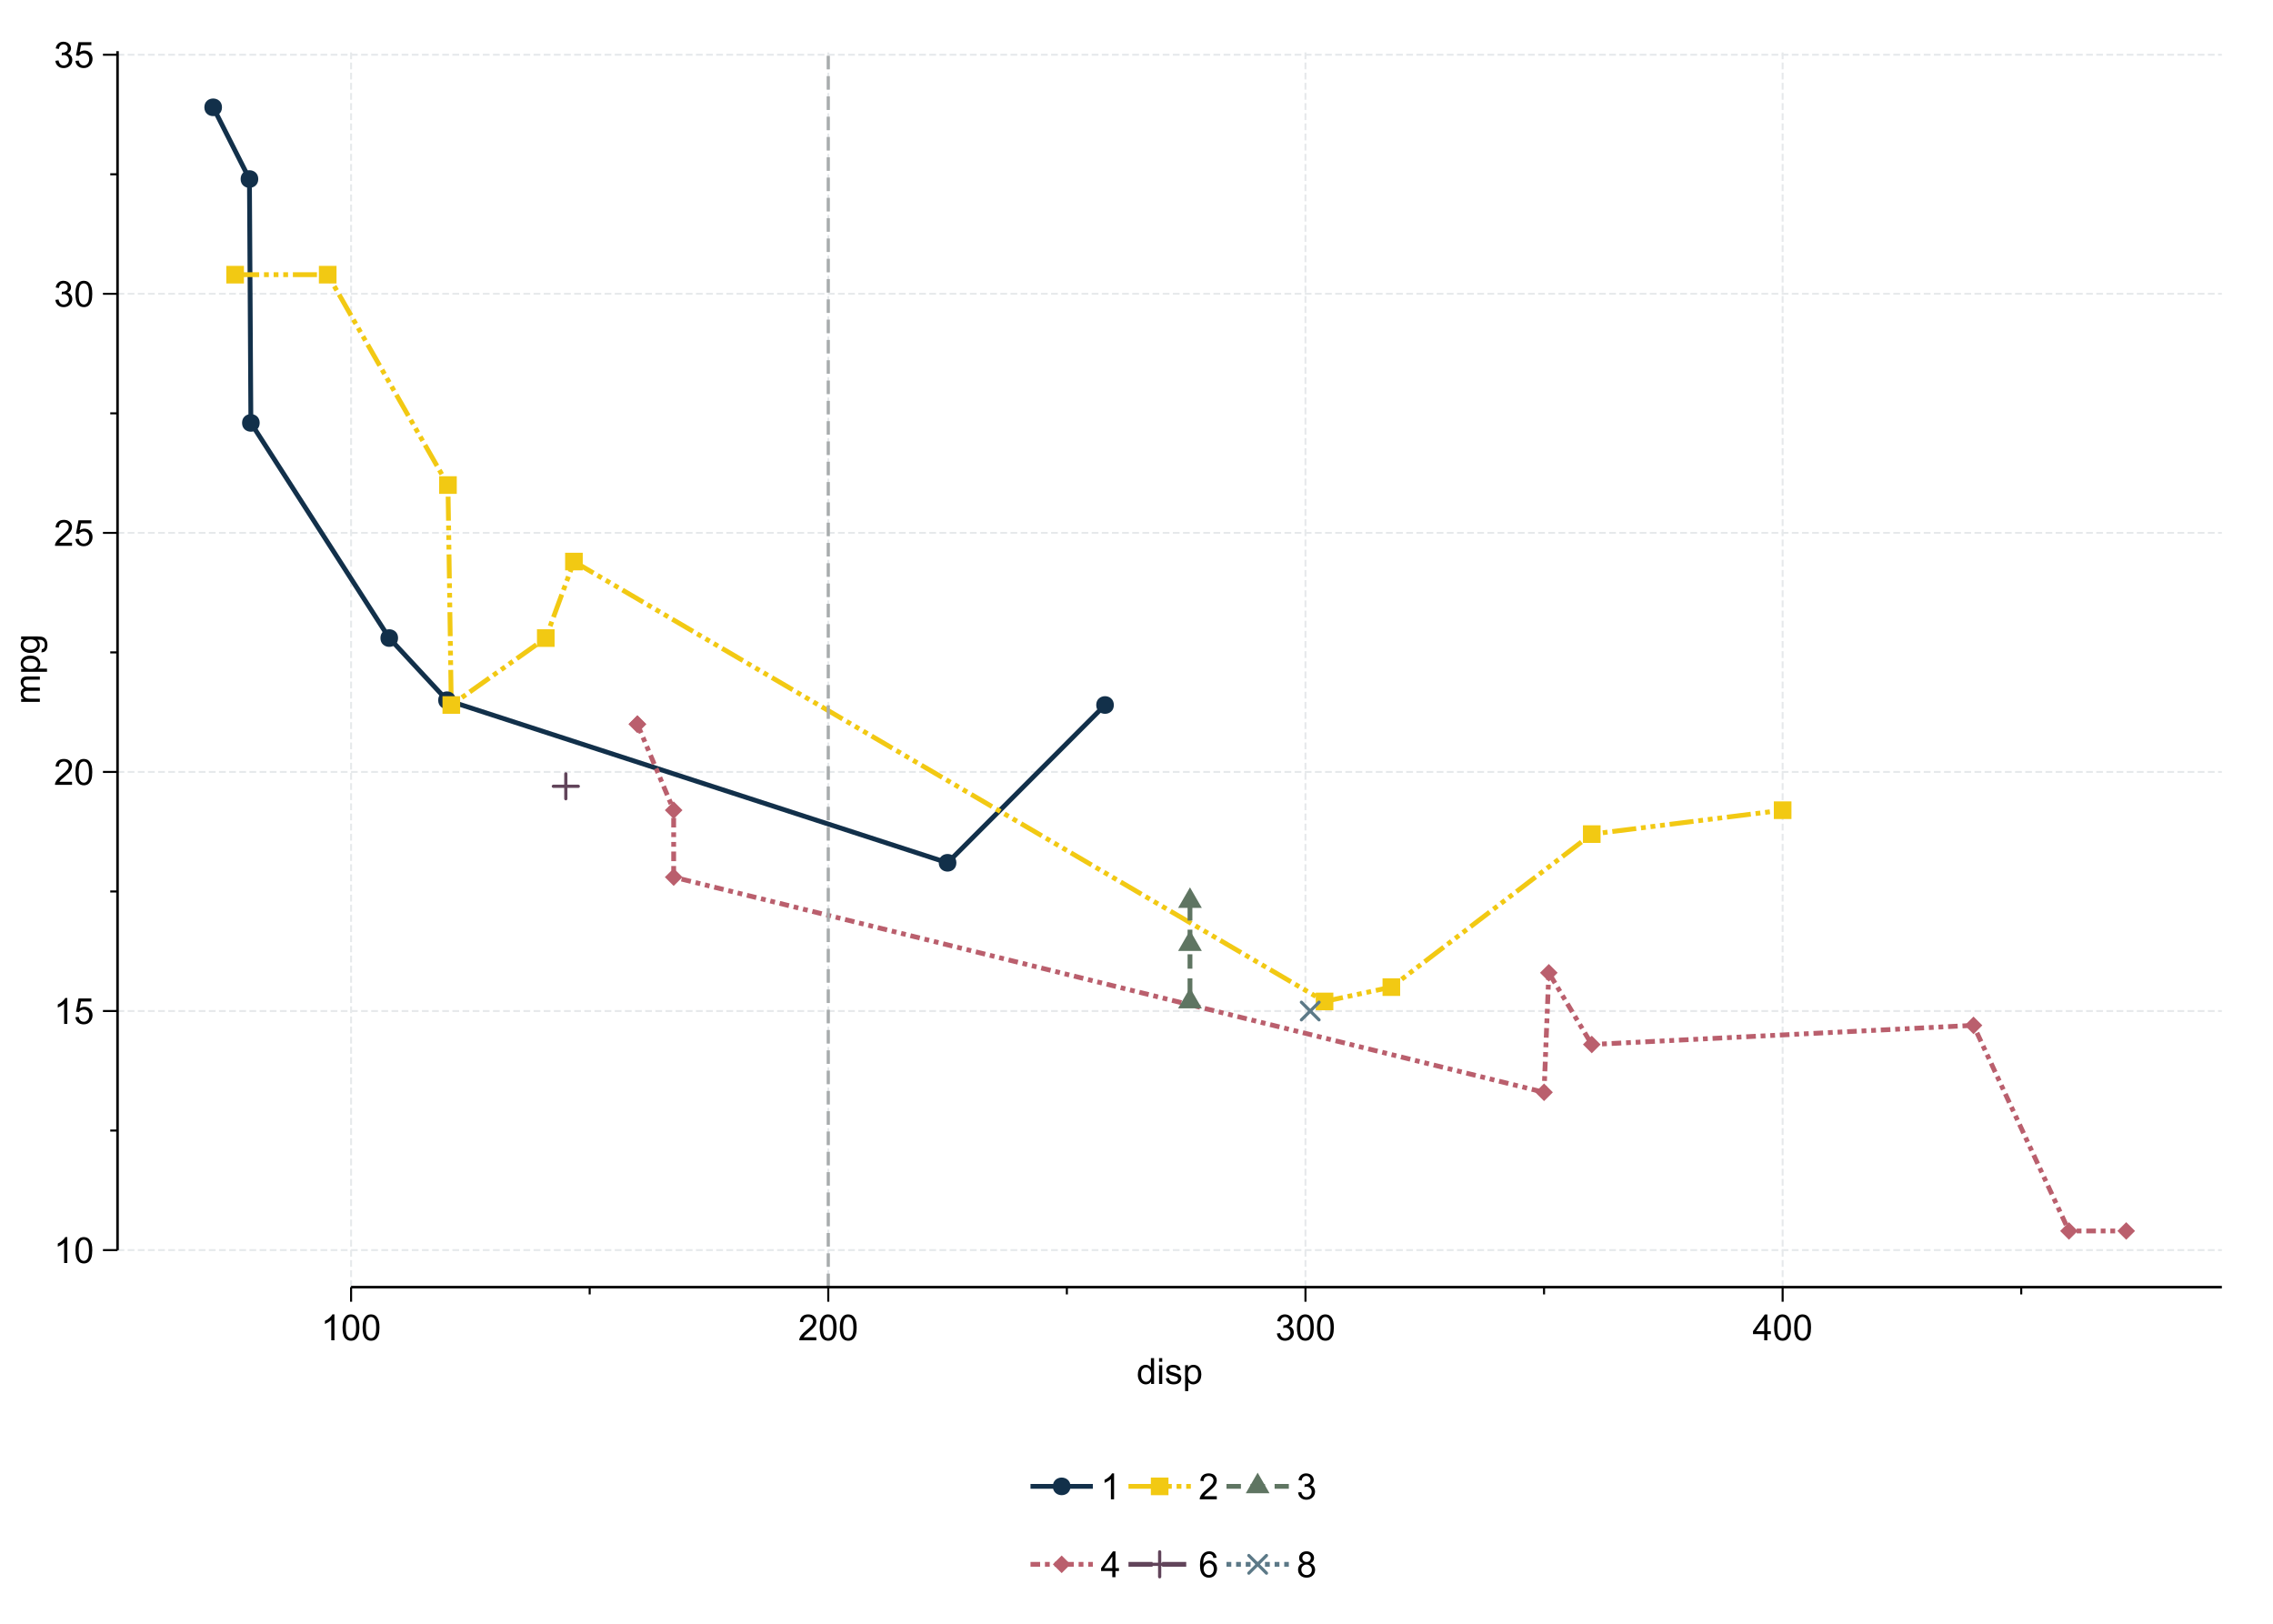 <?xml version="1.0" encoding="UTF-8"?>
<svg xmlns="http://www.w3.org/2000/svg" xmlns:xlink="http://www.w3.org/1999/xlink" width="504pt" height="360pt" viewBox="0 0 504 360" version="1.1">
<defs>
<g>
<symbol overflow="visible" id="glyph0-0">
<path style="stroke:none;" d="M 1 0 L 1 -5 L 5 -5 L 5 0 Z M 1.125 -0.125 L 4.875 -0.125 L 4.875 -4.875 L 1.125 -4.875 Z M 1.125 -0.125 "/>
</symbol>
<symbol overflow="visible" id="glyph0-1">
<path style="stroke:none;" d="M 2.98 0 L 2.277 0 L 2.277 -4.48 C 2.105 -4.316 1.883 -4.156 1.609 -3.996 C 1.332 -3.832 1.086 -3.711 0.871 -3.633 L 0.871 -4.312 C 1.262 -4.496 1.605 -4.719 1.902 -4.984 C 2.195 -5.246 2.402 -5.5 2.527 -5.75 L 2.98 -5.75 Z M 2.98 0 "/>
</symbol>
<symbol overflow="visible" id="glyph0-2">
<path style="stroke:none;" d="M 0.332 -2.824 C 0.328 -3.5 0.398 -4.043 0.539 -4.457 C 0.68 -4.867 0.887 -5.188 1.16 -5.414 C 1.434 -5.637 1.777 -5.746 2.199 -5.75 C 2.504 -5.746 2.773 -5.684 3.008 -5.562 C 3.234 -5.438 3.426 -5.262 3.582 -5.027 C 3.73 -4.793 3.852 -4.508 3.938 -4.176 C 4.023 -3.84 4.066 -3.391 4.066 -2.824 C 4.066 -2.152 3.996 -1.609 3.859 -1.195 C 3.719 -0.781 3.512 -0.461 3.238 -0.238 C 2.961 -0.016 2.613 0.094 2.199 0.098 C 1.645 0.094 1.211 -0.102 0.898 -0.496 C 0.516 -0.969 0.328 -1.746 0.332 -2.824 Z M 1.055 -2.824 C 1.055 -1.883 1.164 -1.254 1.383 -0.945 C 1.602 -0.633 1.871 -0.48 2.199 -0.48 C 2.52 -0.48 2.793 -0.637 3.012 -0.949 C 3.23 -1.262 3.34 -1.887 3.344 -2.824 C 3.34 -3.766 3.23 -4.391 3.012 -4.703 C 2.793 -5.012 2.52 -5.168 2.191 -5.168 C 1.867 -5.168 1.609 -5.031 1.418 -4.758 C 1.176 -4.406 1.055 -3.762 1.055 -2.824 Z M 1.055 -2.824 "/>
</symbol>
<symbol overflow="visible" id="glyph0-3">
<path style="stroke:none;" d="M 0.332 -1.5 L 1.07 -1.562 C 1.121 -1.199 1.246 -0.93 1.449 -0.75 C 1.645 -0.57 1.887 -0.48 2.172 -0.48 C 2.508 -0.48 2.793 -0.605 3.031 -0.863 C 3.262 -1.113 3.379 -1.453 3.383 -1.879 C 3.379 -2.277 3.266 -2.594 3.043 -2.828 C 2.816 -3.059 2.523 -3.176 2.16 -3.176 C 1.93 -3.176 1.727 -3.121 1.547 -3.02 C 1.363 -2.914 1.219 -2.781 1.117 -2.621 L 0.457 -2.707 L 1.012 -5.648 L 3.859 -5.648 L 3.859 -4.977 L 1.574 -4.977 L 1.266 -3.438 C 1.609 -3.676 1.969 -3.797 2.348 -3.797 C 2.844 -3.797 3.266 -3.621 3.613 -3.277 C 3.953 -2.926 4.125 -2.48 4.129 -1.941 C 4.125 -1.418 3.973 -0.973 3.676 -0.598 C 3.305 -0.137 2.805 0.094 2.172 0.098 C 1.648 0.094 1.223 -0.051 0.895 -0.34 C 0.562 -0.629 0.375 -1.016 0.332 -1.5 Z M 0.332 -1.5 "/>
</symbol>
<symbol overflow="visible" id="glyph0-4">
<path style="stroke:none;" d="M 4.027 -0.676 L 4.027 0 L 0.242 0 C 0.234 -0.168 0.262 -0.328 0.324 -0.488 C 0.418 -0.742 0.574 -0.996 0.785 -1.25 C 0.996 -1.496 1.301 -1.785 1.707 -2.117 C 2.324 -2.625 2.746 -3.031 2.969 -3.328 C 3.184 -3.625 3.293 -3.906 3.297 -4.176 C 3.293 -4.453 3.191 -4.688 2.996 -4.879 C 2.793 -5.07 2.535 -5.168 2.219 -5.168 C 1.879 -5.168 1.609 -5.066 1.406 -4.863 C 1.203 -4.66 1.098 -4.379 1.098 -4.02 L 0.375 -4.094 C 0.422 -4.629 0.605 -5.039 0.934 -5.324 C 1.254 -5.605 1.688 -5.746 2.234 -5.75 C 2.781 -5.746 3.219 -5.594 3.539 -5.293 C 3.859 -4.984 4.02 -4.609 4.02 -4.16 C 4.02 -3.93 3.973 -3.703 3.879 -3.484 C 3.785 -3.262 3.629 -3.027 3.41 -2.785 C 3.191 -2.535 2.828 -2.199 2.328 -1.777 C 1.902 -1.418 1.633 -1.18 1.516 -1.055 C 1.395 -0.93 1.297 -0.801 1.219 -0.676 Z M 4.027 -0.676 "/>
</symbol>
<symbol overflow="visible" id="glyph0-5">
<path style="stroke:none;" d="M 0.336 -1.512 L 1.039 -1.605 C 1.117 -1.207 1.254 -0.918 1.449 -0.742 C 1.641 -0.566 1.879 -0.48 2.16 -0.48 C 2.488 -0.48 2.766 -0.594 2.996 -0.824 C 3.223 -1.051 3.34 -1.336 3.34 -1.676 C 3.34 -1.996 3.234 -2.262 3.023 -2.473 C 2.812 -2.684 2.543 -2.789 2.219 -2.789 C 2.082 -2.789 1.918 -2.762 1.723 -2.711 L 1.801 -3.328 C 1.844 -3.32 1.883 -3.316 1.914 -3.32 C 2.211 -3.316 2.48 -3.395 2.723 -3.555 C 2.961 -3.707 3.082 -3.949 3.082 -4.277 C 3.082 -4.535 2.992 -4.746 2.82 -4.918 C 2.641 -5.082 2.418 -5.168 2.145 -5.172 C 1.871 -5.168 1.641 -5.082 1.461 -4.914 C 1.273 -4.738 1.156 -4.48 1.109 -4.141 L 0.406 -4.266 C 0.488 -4.734 0.684 -5.098 0.992 -5.359 C 1.293 -5.617 1.672 -5.746 2.129 -5.75 C 2.438 -5.746 2.727 -5.68 2.992 -5.547 C 3.254 -5.41 3.453 -5.227 3.594 -5 C 3.73 -4.766 3.801 -4.52 3.805 -4.262 C 3.801 -4.012 3.734 -3.789 3.605 -3.586 C 3.469 -3.383 3.273 -3.219 3.016 -3.102 C 3.352 -3.02 3.613 -2.859 3.805 -2.613 C 3.988 -2.367 4.082 -2.059 4.086 -1.691 C 4.082 -1.188 3.902 -0.762 3.539 -0.418 C 3.172 -0.07 2.711 0.098 2.156 0.102 C 1.652 0.098 1.234 -0.047 0.902 -0.348 C 0.57 -0.645 0.379 -1.035 0.336 -1.512 Z M 0.336 -1.512 "/>
</symbol>
<symbol overflow="visible" id="glyph0-6">
<path style="stroke:none;" d="M 2.586 0 L 2.586 -1.371 L 0.102 -1.371 L 0.102 -2.016 L 2.715 -5.727 L 3.289 -5.727 L 3.289 -2.016 L 4.062 -2.016 L 4.062 -1.371 L 3.289 -1.371 L 3.289 0 Z M 2.586 -2.016 L 2.586 -4.598 L 0.793 -2.016 Z M 2.586 -2.016 "/>
</symbol>
<symbol overflow="visible" id="glyph0-7">
<path style="stroke:none;" d="M 3.219 0 L 3.219 -0.523 C 2.953 -0.109 2.566 0.094 2.059 0.094 C 1.723 0.094 1.418 0.004 1.145 -0.18 C 0.863 -0.359 0.648 -0.613 0.5 -0.941 C 0.344 -1.266 0.27 -1.641 0.273 -2.07 C 0.27 -2.48 0.34 -2.855 0.48 -3.195 C 0.617 -3.531 0.824 -3.793 1.102 -3.973 C 1.375 -4.152 1.684 -4.242 2.027 -4.242 C 2.277 -4.242 2.5 -4.188 2.695 -4.082 C 2.891 -3.977 3.047 -3.84 3.172 -3.672 L 3.172 -5.727 L 3.871 -5.727 L 3.871 0 Z M 0.996 -2.07 C 0.996 -1.535 1.105 -1.141 1.332 -0.879 C 1.551 -0.613 1.816 -0.48 2.125 -0.484 C 2.43 -0.48 2.691 -0.605 2.906 -0.859 C 3.121 -1.109 3.227 -1.492 3.23 -2.012 C 3.227 -2.574 3.117 -2.992 2.902 -3.262 C 2.68 -3.523 2.41 -3.656 2.094 -3.66 C 1.777 -3.656 1.516 -3.527 1.309 -3.277 C 1.098 -3.02 0.996 -2.617 0.996 -2.07 Z M 0.996 -2.07 "/>
</symbol>
<symbol overflow="visible" id="glyph0-8">
<path style="stroke:none;" d="M 0.531 -4.918 L 0.531 -5.727 L 1.234 -5.727 L 1.234 -4.918 Z M 0.531 0 L 0.531 -4.148 L 1.234 -4.148 L 1.234 0 Z M 0.531 0 "/>
</symbol>
<symbol overflow="visible" id="glyph0-9">
<path style="stroke:none;" d="M 0.246 -1.238 L 0.941 -1.348 C 0.977 -1.066 1.086 -0.852 1.266 -0.707 C 1.445 -0.555 1.695 -0.48 2.016 -0.484 C 2.336 -0.48 2.574 -0.547 2.734 -0.68 C 2.887 -0.812 2.965 -0.965 2.969 -1.145 C 2.965 -1.301 2.895 -1.426 2.762 -1.52 C 2.66 -1.578 2.422 -1.66 2.043 -1.758 C 1.523 -1.887 1.164 -1.996 0.969 -2.094 C 0.766 -2.188 0.617 -2.32 0.516 -2.488 C 0.414 -2.656 0.363 -2.844 0.363 -3.047 C 0.363 -3.23 0.402 -3.398 0.488 -3.559 C 0.57 -3.715 0.688 -3.848 0.836 -3.953 C 0.941 -4.031 1.09 -4.098 1.281 -4.156 C 1.469 -4.211 1.672 -4.242 1.891 -4.242 C 2.215 -4.242 2.5 -4.195 2.746 -4.102 C 2.992 -4.008 3.176 -3.879 3.293 -3.719 C 3.41 -3.559 3.488 -3.344 3.535 -3.078 L 2.848 -2.984 C 2.816 -3.195 2.723 -3.363 2.574 -3.484 C 2.422 -3.602 2.211 -3.66 1.941 -3.664 C 1.613 -3.66 1.383 -3.609 1.25 -3.504 C 1.109 -3.395 1.043 -3.27 1.043 -3.129 C 1.043 -3.035 1.07 -2.953 1.129 -2.883 C 1.184 -2.805 1.273 -2.742 1.398 -2.695 C 1.465 -2.668 1.672 -2.605 2.02 -2.516 C 2.516 -2.379 2.863 -2.27 3.059 -2.188 C 3.254 -2.102 3.406 -1.98 3.523 -1.82 C 3.633 -1.656 3.691 -1.457 3.691 -1.219 C 3.691 -0.984 3.621 -0.762 3.484 -0.555 C 3.348 -0.348 3.152 -0.188 2.895 -0.074 C 2.637 0.039 2.344 0.094 2.02 0.094 C 1.477 0.094 1.066 -0.016 0.785 -0.242 C 0.504 -0.461 0.324 -0.793 0.246 -1.238 Z M 0.246 -1.238 "/>
</symbol>
<symbol overflow="visible" id="glyph0-10">
<path style="stroke:none;" d="M 0.527 1.59 L 0.527 -4.148 L 1.168 -4.148 L 1.168 -3.609 C 1.316 -3.82 1.488 -3.977 1.68 -4.082 C 1.867 -4.188 2.098 -4.242 2.371 -4.242 C 2.723 -4.242 3.035 -4.148 3.309 -3.969 C 3.578 -3.781 3.781 -3.523 3.922 -3.195 C 4.055 -2.859 4.125 -2.496 4.129 -2.105 C 4.125 -1.676 4.047 -1.293 3.898 -0.957 C 3.742 -0.613 3.523 -0.355 3.234 -0.176 C 2.945 0.004 2.641 0.094 2.32 0.094 C 2.086 0.094 1.875 0.047 1.688 -0.055 C 1.5 -0.148 1.348 -0.273 1.23 -0.43 L 1.23 1.59 Z M 1.164 -2.051 C 1.16 -1.516 1.27 -1.121 1.488 -0.867 C 1.703 -0.609 1.965 -0.48 2.273 -0.484 C 2.586 -0.48 2.852 -0.613 3.074 -0.879 C 3.297 -1.145 3.41 -1.555 3.41 -2.109 C 3.41 -2.637 3.301 -3.031 3.082 -3.297 C 2.863 -3.559 2.602 -3.691 2.305 -3.691 C 2 -3.691 1.734 -3.551 1.508 -3.27 C 1.273 -2.988 1.16 -2.582 1.164 -2.051 Z M 1.164 -2.051 "/>
</symbol>
<symbol overflow="visible" id="glyph0-11">
<path style="stroke:none;" d="M 3.98 -4.324 L 3.281 -4.27 C 3.219 -4.543 3.129 -4.742 3.016 -4.871 C 2.824 -5.066 2.59 -5.168 2.312 -5.172 C 2.086 -5.168 1.891 -5.105 1.723 -4.984 C 1.5 -4.82 1.324 -4.586 1.199 -4.277 C 1.07 -3.965 1.004 -3.523 1 -2.953 C 1.168 -3.211 1.375 -3.402 1.621 -3.527 C 1.863 -3.652 2.121 -3.715 2.391 -3.715 C 2.859 -3.715 3.258 -3.539 3.586 -3.195 C 3.914 -2.848 4.078 -2.402 4.082 -1.859 C 4.078 -1.496 4 -1.164 3.848 -0.855 C 3.691 -0.547 3.48 -0.309 3.211 -0.148 C 2.938 0.016 2.629 0.094 2.289 0.098 C 1.699 0.094 1.223 -0.117 0.855 -0.547 C 0.484 -0.977 0.297 -1.688 0.301 -2.68 C 0.297 -3.781 0.504 -4.586 0.914 -5.094 C 1.27 -5.527 1.75 -5.746 2.355 -5.75 C 2.805 -5.746 3.172 -5.621 3.461 -5.371 C 3.746 -5.117 3.918 -4.77 3.98 -4.324 Z M 1.109 -1.855 C 1.105 -1.609 1.156 -1.379 1.262 -1.16 C 1.363 -0.938 1.508 -0.766 1.695 -0.652 C 1.875 -0.535 2.07 -0.48 2.277 -0.48 C 2.57 -0.48 2.824 -0.598 3.043 -0.84 C 3.254 -1.074 3.363 -1.402 3.363 -1.816 C 3.363 -2.211 3.258 -2.52 3.047 -2.75 C 2.836 -2.977 2.57 -3.094 2.25 -3.094 C 1.93 -3.094 1.66 -2.977 1.441 -2.75 C 1.219 -2.52 1.105 -2.223 1.109 -1.855 Z M 1.109 -1.855 "/>
</symbol>
<symbol overflow="visible" id="glyph0-12">
<path style="stroke:none;" d="M 1.414 -3.105 C 1.117 -3.211 0.902 -3.363 0.766 -3.562 C 0.621 -3.758 0.551 -3.992 0.555 -4.273 C 0.551 -4.688 0.699 -5.039 1.004 -5.324 C 1.301 -5.605 1.699 -5.746 2.199 -5.75 C 2.695 -5.746 3.098 -5.602 3.406 -5.312 C 3.707 -5.02 3.859 -4.668 3.863 -4.254 C 3.859 -3.988 3.789 -3.754 3.652 -3.559 C 3.512 -3.359 3.301 -3.211 3.02 -3.105 C 3.367 -2.988 3.637 -2.801 3.82 -2.551 C 4.004 -2.293 4.094 -1.988 4.098 -1.637 C 4.094 -1.145 3.922 -0.734 3.578 -0.402 C 3.23 -0.07 2.773 0.094 2.211 0.098 C 1.641 0.094 1.188 -0.07 0.844 -0.402 C 0.496 -0.734 0.32 -1.152 0.324 -1.656 C 0.32 -2.027 0.414 -2.34 0.605 -2.59 C 0.793 -2.84 1.062 -3.012 1.414 -3.105 Z M 1.273 -4.297 C 1.27 -4.023 1.359 -3.805 1.535 -3.633 C 1.707 -3.461 1.934 -3.375 2.215 -3.375 C 2.484 -3.375 2.703 -3.457 2.879 -3.629 C 3.051 -3.797 3.141 -4.008 3.141 -4.258 C 3.141 -4.512 3.051 -4.727 2.871 -4.906 C 2.691 -5.078 2.469 -5.168 2.207 -5.172 C 1.938 -5.168 1.715 -5.082 1.539 -4.914 C 1.359 -4.738 1.27 -4.531 1.273 -4.297 Z M 1.047 -1.652 C 1.043 -1.449 1.09 -1.254 1.188 -1.07 C 1.281 -0.879 1.422 -0.734 1.613 -0.633 C 1.797 -0.531 2 -0.48 2.219 -0.48 C 2.551 -0.48 2.828 -0.586 3.051 -0.805 C 3.266 -1.016 3.375 -1.293 3.379 -1.629 C 3.375 -1.965 3.262 -2.242 3.039 -2.469 C 2.812 -2.688 2.531 -2.801 2.195 -2.801 C 1.863 -2.801 1.59 -2.691 1.371 -2.473 C 1.152 -2.254 1.043 -1.98 1.047 -1.652 Z M 1.047 -1.652 "/>
</symbol>
<symbol overflow="visible" id="glyph1-0">
<path style="stroke:none;" d="M 0 -1 L -5 -1 L -5 -5 L 0 -5 Z M -0.125 -1.125 L -0.125 -4.875 L -4.875 -4.875 L -4.875 -1.125 Z M -0.125 -1.125 "/>
</symbol>
<symbol overflow="visible" id="glyph1-1">
<path style="stroke:none;" d="M 0 -0.527 L -4.148 -0.527 L -4.148 -1.156 L -3.566 -1.156 C -3.766 -1.281 -3.93 -1.457 -4.055 -1.676 C -4.18 -1.891 -4.242 -2.137 -4.242 -2.414 C -4.242 -2.719 -4.176 -2.969 -4.051 -3.168 C -3.918 -3.363 -3.742 -3.504 -3.516 -3.586 C -4 -3.914 -4.242 -4.34 -4.242 -4.867 C -4.242 -5.277 -4.125 -5.594 -3.898 -5.816 C -3.668 -6.035 -3.32 -6.145 -2.848 -6.148 L 0 -6.148 L 0 -5.449 L -2.613 -5.449 C -2.895 -5.449 -3.094 -5.426 -3.219 -5.379 C -3.34 -5.332 -3.441 -5.25 -3.52 -5.133 C -3.594 -5.012 -3.633 -4.871 -3.633 -4.711 C -3.633 -4.418 -3.535 -4.176 -3.34 -3.984 C -3.145 -3.789 -2.832 -3.691 -2.41 -3.695 L 0 -3.695 L 0 -2.992 L -2.695 -2.992 C -3.008 -2.988 -3.242 -2.93 -3.398 -2.82 C -3.555 -2.703 -3.633 -2.516 -3.633 -2.258 C -3.633 -2.055 -3.578 -1.871 -3.477 -1.707 C -3.367 -1.535 -3.215 -1.414 -3.02 -1.344 C -2.816 -1.266 -2.527 -1.23 -2.152 -1.23 L 0 -1.23 Z M 0 -0.527 "/>
</symbol>
<symbol overflow="visible" id="glyph1-2">
<path style="stroke:none;" d="M 1.59 -0.527 L -4.148 -0.527 L -4.148 -1.168 L -3.609 -1.168 C -3.82 -1.316 -3.977 -1.488 -4.082 -1.68 C -4.188 -1.867 -4.242 -2.098 -4.242 -2.371 C -4.242 -2.723 -4.148 -3.035 -3.969 -3.309 C -3.781 -3.578 -3.523 -3.781 -3.195 -3.922 C -2.859 -4.055 -2.496 -4.125 -2.105 -4.129 C -1.676 -4.125 -1.293 -4.047 -0.957 -3.898 C -0.613 -3.742 -0.355 -3.523 -0.176 -3.234 C 0.004 -2.945 0.094 -2.641 0.094 -2.32 C 0.094 -2.086 0.047 -1.875 -0.055 -1.688 C -0.148 -1.5 -0.273 -1.348 -0.43 -1.23 L 1.59 -1.23 Z M -2.051 -1.164 C -1.516 -1.16 -1.121 -1.27 -0.867 -1.488 C -0.609 -1.703 -0.48 -1.965 -0.484 -2.273 C -0.48 -2.586 -0.613 -2.852 -0.879 -3.074 C -1.145 -3.297 -1.555 -3.41 -2.109 -3.41 C -2.637 -3.41 -3.031 -3.301 -3.297 -3.082 C -3.559 -2.863 -3.691 -2.602 -3.691 -2.305 C -3.691 -2 -3.551 -1.734 -3.27 -1.508 C -2.988 -1.273 -2.582 -1.16 -2.051 -1.164 Z M -2.051 -1.164 "/>
</symbol>
<symbol overflow="visible" id="glyph1-3">
<path style="stroke:none;" d="M 0.344 -0.398 L 0.445 -1.082 C 0.656 -1.109 0.809 -1.188 0.906 -1.32 C 1.035 -1.492 1.102 -1.73 1.102 -2.035 C 1.102 -2.355 1.035 -2.609 0.906 -2.789 C 0.773 -2.965 0.59 -3.082 0.359 -3.148 C 0.211 -3.18 -0.086 -3.199 -0.543 -3.199 C -0.18 -2.891 0 -2.508 0 -2.051 C 0 -1.48 -0.203 -1.039 -0.617 -0.727 C -1.023 -0.414 -1.52 -0.258 -2.098 -0.258 C -2.492 -0.258 -2.855 -0.328 -3.191 -0.473 C -3.523 -0.613 -3.781 -0.82 -3.969 -1.094 C -4.148 -1.363 -4.242 -1.684 -4.242 -2.055 C -4.242 -2.543 -4.043 -2.945 -3.648 -3.266 L -4.148 -3.266 L -4.148 -3.914 L -0.562 -3.914 C 0.082 -3.914 0.539 -3.848 0.809 -3.715 C 1.078 -3.582 1.289 -3.371 1.449 -3.09 C 1.602 -2.801 1.68 -2.453 1.684 -2.039 C 1.68 -1.543 1.57 -1.141 1.348 -0.84 C 1.125 -0.531 0.789 -0.387 0.344 -0.398 Z M -2.148 -0.98 C -1.602 -0.977 -1.203 -1.086 -0.957 -1.305 C -0.703 -1.52 -0.578 -1.789 -0.582 -2.117 C -0.578 -2.438 -0.703 -2.711 -0.953 -2.93 C -1.199 -3.148 -1.59 -3.258 -2.125 -3.258 C -2.629 -3.258 -3.012 -3.145 -3.273 -2.918 C -3.527 -2.691 -3.656 -2.418 -3.66 -2.105 C -3.656 -1.789 -3.527 -1.523 -3.277 -1.309 C -3.02 -1.086 -2.645 -0.977 -2.148 -0.98 Z M -2.148 -0.98 "/>
</symbol>
</g>
<clipPath id="clip1">
  <path d="M 26.059 276 L 492.66 276 L 492.66 278 L 26.059 278 Z M 26.059 276 "/>
</clipPath>
<clipPath id="clip2">
  <path d="M 26.059 223 L 492.66 223 L 492.66 225 L 26.059 225 Z M 26.059 223 "/>
</clipPath>
<clipPath id="clip3">
  <path d="M 26.059 170 L 492.66 170 L 492.66 172 L 26.059 172 Z M 26.059 170 "/>
</clipPath>
<clipPath id="clip4">
  <path d="M 26.059 117 L 492.66 117 L 492.66 119 L 26.059 119 Z M 26.059 117 "/>
</clipPath>
<clipPath id="clip5">
  <path d="M 26.059 64 L 492.66 64 L 492.66 66 L 26.059 66 Z M 26.059 64 "/>
</clipPath>
<clipPath id="clip6">
  <path d="M 26.059 11.34 L 492.66 11.34 L 492.66 13 L 26.059 13 Z M 26.059 11.34 "/>
</clipPath>
<clipPath id="clip7">
  <path d="M 77 11.34 L 79 11.34 L 79 285.375 L 77 285.375 Z M 77 11.34 "/>
</clipPath>
<clipPath id="clip8">
  <path d="M 183 11.34 L 184 11.34 L 184 285.375 L 183 285.375 Z M 183 11.34 "/>
</clipPath>
<clipPath id="clip9">
  <path d="M 289 11.34 L 290 11.34 L 290 285.375 L 289 285.375 Z M 289 11.34 "/>
</clipPath>
<clipPath id="clip10">
  <path d="M 395 11.34 L 396 11.34 L 396 285.375 L 395 285.375 Z M 395 11.34 "/>
</clipPath>
<clipPath id="clip11">
  <path d="M 183 11.34 L 185 11.34 L 185 285.375 L 183 285.375 Z M 183 11.34 "/>
</clipPath>
</defs>
<g id="surface1154">
<rect x="0" y="0" width="504" height="360" style="fill:rgb(100%,100%,100%);fill-opacity:1;stroke:none;"/>
<g clip-path="url(#clip1)" clip-rule="nonzero">
<path style="fill:none;stroke-width:0.427;stroke-linecap:butt;stroke-linejoin:round;stroke:rgb(90.196%,91.373%,92.157%);stroke-opacity:1;stroke-dasharray:1.5,0.75;stroke-miterlimit:10;" d="M 26.059 277.16 L 492.66 277.16 "/>
</g>
<g clip-path="url(#clip2)" clip-rule="nonzero">
<path style="fill:none;stroke-width:0.427;stroke-linecap:butt;stroke-linejoin:round;stroke:rgb(90.196%,91.373%,92.157%);stroke-opacity:1;stroke-dasharray:1.5,0.75;stroke-miterlimit:10;" d="M 26.059 224.152 L 492.66 224.152 "/>
</g>
<g clip-path="url(#clip3)" clip-rule="nonzero">
<path style="fill:none;stroke-width:0.427;stroke-linecap:butt;stroke-linejoin:round;stroke:rgb(90.196%,91.373%,92.157%);stroke-opacity:1;stroke-dasharray:1.5,0.75;stroke-miterlimit:10;" d="M 26.059 171.148 L 492.66 171.148 "/>
</g>
<g clip-path="url(#clip4)" clip-rule="nonzero">
<path style="fill:none;stroke-width:0.427;stroke-linecap:butt;stroke-linejoin:round;stroke:rgb(90.196%,91.373%,92.157%);stroke-opacity:1;stroke-dasharray:1.5,0.75;stroke-miterlimit:10;" d="M 26.059 118.145 L 492.66 118.145 "/>
</g>
<g clip-path="url(#clip5)" clip-rule="nonzero">
<path style="fill:none;stroke-width:0.427;stroke-linecap:butt;stroke-linejoin:round;stroke:rgb(90.196%,91.373%,92.157%);stroke-opacity:1;stroke-dasharray:1.5,0.75;stroke-miterlimit:10;" d="M 26.059 65.137 L 492.66 65.137 "/>
</g>
<g clip-path="url(#clip6)" clip-rule="nonzero">
<path style="fill:none;stroke-width:0.427;stroke-linecap:butt;stroke-linejoin:round;stroke:rgb(90.196%,91.373%,92.157%);stroke-opacity:1;stroke-dasharray:1.5,0.75;stroke-miterlimit:10;" d="M 26.059 12.133 L 492.66 12.133 "/>
</g>
<g clip-path="url(#clip7)" clip-rule="nonzero">
<path style="fill:none;stroke-width:0.427;stroke-linecap:butt;stroke-linejoin:round;stroke:rgb(90.196%,91.373%,92.157%);stroke-opacity:1;stroke-dasharray:1.5,0.75;stroke-miterlimit:10;" d="M 77.848 285.375 L 77.848 11.34 "/>
</g>
<g clip-path="url(#clip8)" clip-rule="nonzero">
<path style="fill:none;stroke-width:0.427;stroke-linecap:butt;stroke-linejoin:round;stroke:rgb(90.196%,91.373%,92.157%);stroke-opacity:1;stroke-dasharray:1.5,0.75;stroke-miterlimit:10;" d="M 183.656 285.375 L 183.656 11.34 "/>
</g>
<g clip-path="url(#clip9)" clip-rule="nonzero">
<path style="fill:none;stroke-width:0.427;stroke-linecap:butt;stroke-linejoin:round;stroke:rgb(90.196%,91.373%,92.157%);stroke-opacity:1;stroke-dasharray:1.5,0.75;stroke-miterlimit:10;" d="M 289.465 285.375 L 289.465 11.34 "/>
</g>
<g clip-path="url(#clip10)" clip-rule="nonzero">
<path style="fill:none;stroke-width:0.427;stroke-linecap:butt;stroke-linejoin:round;stroke:rgb(90.196%,91.373%,92.157%);stroke-opacity:1;stroke-dasharray:1.5,0.75;stroke-miterlimit:10;" d="M 395.27 285.375 L 395.27 11.34 "/>
</g>
<path style="fill:none;stroke-width:1.067;stroke-linecap:butt;stroke-linejoin:round;stroke:rgb(7.059%,18.824%,29.02%);stroke-opacity:1;stroke-miterlimit:10;" d="M 47.27 23.793 L 55.309 39.695 L 55.629 93.762 L 86.312 141.465 L 99.113 155.246 L 210.105 191.289 L 245.023 156.309 "/>
<path style="fill:none;stroke-width:1.067;stroke-linecap:butt;stroke-linejoin:round;stroke:rgb(94.902%,78.824%,7.451%);stroke-opacity:1;stroke-dasharray:5.335,1.067,1.067,1.067,1.067,1.067,1.067,1.067;stroke-miterlimit:10;" d="M 52.137 60.898 L 72.664 60.898 L 99.328 107.543 L 100.066 156.309 L 121.016 141.465 L 127.258 124.504 L 293.695 222.035 L 308.508 218.852 L 352.949 184.93 L 395.27 179.629 "/>
<path style="fill:none;stroke-width:1.067;stroke-linecap:butt;stroke-linejoin:round;stroke:rgb(37.255%,45.882%,38.431%);stroke-opacity:1;stroke-dasharray:3.201,2.134;stroke-miterlimit:10;" d="M 263.859 209.312 L 263.859 199.77 L 263.859 222.035 "/>
<path style="fill:none;stroke-width:1.067;stroke-linecap:butt;stroke-linejoin:round;stroke:rgb(72.941%,37.255%,42.745%);stroke-opacity:1;stroke-dasharray:2.134,1.067,1.067,1.067,1.067,1.067;stroke-miterlimit:10;" d="M 141.332 160.547 L 149.375 179.629 L 149.375 194.469 L 342.367 242.176 L 343.426 215.672 L 352.949 231.574 L 437.594 227.332 L 458.754 272.918 L 471.453 272.918 "/>
<path style=" stroke:none;fill-rule:nonzero;fill:rgb(72.941%,37.255%,42.745%);fill-opacity:1;" d="M 139.379 160.547 L 141.332 158.594 L 143.285 160.547 L 141.332 162.504 Z M 139.379 160.547 "/>
<path style=" stroke:none;fill-rule:nonzero;fill:rgb(72.941%,37.255%,42.745%);fill-opacity:1;" d="M 139.379 160.547 L 141.332 158.594 L 143.285 160.547 L 141.332 162.504 Z M 139.379 160.547 "/>
<path style=" stroke:none;fill-rule:nonzero;fill:rgb(7.059%,18.824%,29.02%);fill-opacity:1;" d="M 88.266 141.465 C 88.266 144.07 84.355 144.07 84.355 141.465 C 84.355 138.859 88.266 138.859 88.266 141.465 "/>
<path style=" stroke:none;fill-rule:nonzero;fill:rgb(7.059%,18.824%,29.02%);fill-opacity:1;" d="M 246.977 156.309 C 246.977 158.914 243.07 158.914 243.07 156.309 C 243.07 153.699 246.977 153.699 246.977 156.309 "/>
<path style=" stroke:none;fill-rule:nonzero;fill:rgb(94.902%,78.824%,7.451%);fill-opacity:1;" d="M 350.992 186.883 L 354.902 186.883 L 354.902 182.977 L 350.992 182.977 Z M 350.992 186.883 "/>
<path style=" stroke:none;fill-rule:nonzero;fill:rgb(7.059%,18.824%,29.02%);fill-opacity:1;" d="M 212.062 191.289 C 212.062 193.898 208.152 193.898 208.152 191.289 C 208.152 188.684 212.062 188.684 212.062 191.289 "/>
<path style=" stroke:none;fill-rule:nonzero;fill:rgb(72.941%,37.255%,42.745%);fill-opacity:1;" d="M 350.992 231.574 L 352.949 229.621 L 354.902 231.574 L 352.949 233.527 Z M 350.992 231.574 "/>
<path style=" stroke:none;fill-rule:nonzero;fill:rgb(94.902%,78.824%,7.451%);fill-opacity:1;" d="M 125.305 126.457 L 129.215 126.457 L 129.215 122.551 L 125.305 122.551 Z M 125.305 126.457 "/>
<path style=" stroke:none;fill-rule:nonzero;fill:rgb(94.902%,78.824%,7.451%);fill-opacity:1;" d="M 119.062 143.422 L 122.973 143.422 L 122.973 139.512 L 119.062 139.512 Z M 119.062 143.422 "/>
<path style=" stroke:none;fill-rule:nonzero;fill:rgb(72.941%,37.255%,42.745%);fill-opacity:1;" d="M 147.418 179.629 L 149.375 177.676 L 151.328 179.629 L 149.375 181.586 Z M 147.418 179.629 "/>
<path style=" stroke:none;fill-rule:nonzero;fill:rgb(72.941%,37.255%,42.745%);fill-opacity:1;" d="M 147.418 194.469 L 149.375 192.516 L 151.328 194.469 L 149.375 196.426 Z M 147.418 194.469 "/>
<path style=" stroke:none;fill-rule:nonzero;fill:rgb(37.255%,45.882%,38.431%);fill-opacity:1;" d="M 263.859 206.273 L 266.488 210.832 L 261.227 210.832 Z M 263.859 206.273 "/>
<path style=" stroke:none;fill-rule:nonzero;fill:rgb(37.255%,45.882%,38.431%);fill-opacity:1;" d="M 263.859 196.73 L 266.488 201.293 L 261.227 201.293 Z M 263.859 196.73 "/>
<path style=" stroke:none;fill-rule:nonzero;fill:rgb(37.255%,45.882%,38.431%);fill-opacity:1;" d="M 263.859 218.992 L 266.488 223.555 L 261.227 223.555 Z M 263.859 218.992 "/>
<path style=" stroke:none;fill-rule:nonzero;fill:rgb(72.941%,37.255%,42.745%);fill-opacity:1;" d="M 469.496 272.918 L 471.453 270.965 L 473.406 272.918 L 471.453 274.871 Z M 469.496 272.918 "/>
<path style=" stroke:none;fill-rule:nonzero;fill:rgb(72.941%,37.255%,42.745%);fill-opacity:1;" d="M 456.801 272.918 L 458.754 270.965 L 460.711 272.918 L 458.754 274.871 Z M 456.801 272.918 "/>
<path style=" stroke:none;fill-rule:nonzero;fill:rgb(72.941%,37.255%,42.745%);fill-opacity:1;" d="M 435.641 227.332 L 437.594 225.379 L 439.547 227.332 L 437.594 229.289 Z M 435.641 227.332 "/>
<path style=" stroke:none;fill-rule:nonzero;fill:rgb(7.059%,18.824%,29.02%);fill-opacity:1;" d="M 57.266 39.695 C 57.266 42.301 53.355 42.301 53.355 39.695 C 53.355 37.09 57.266 37.09 57.266 39.695 "/>
<path style=" stroke:none;fill-rule:nonzero;fill:rgb(94.902%,78.824%,7.451%);fill-opacity:1;" d="M 50.18 62.852 L 54.09 62.852 L 54.09 58.945 L 50.18 58.945 Z M 50.18 62.852 "/>
<path style=" stroke:none;fill-rule:nonzero;fill:rgb(7.059%,18.824%,29.02%);fill-opacity:1;" d="M 49.223 23.793 C 49.223 26.402 45.312 26.402 45.312 23.793 C 45.312 21.188 49.223 21.188 49.223 23.793 "/>
<path style=" stroke:none;fill-rule:nonzero;fill:rgb(7.059%,18.824%,29.02%);fill-opacity:1;" d="M 101.07 155.246 C 101.07 157.852 97.16 157.852 97.16 155.246 C 97.16 152.641 101.07 152.641 101.07 155.246 "/>
<path style=" stroke:none;fill-rule:nonzero;fill:rgb(94.902%,78.824%,7.451%);fill-opacity:1;" d="M 306.555 220.809 L 310.465 220.809 L 310.465 216.898 L 306.555 216.898 Z M 306.555 220.809 "/>
<path style=" stroke:none;fill-rule:nonzero;fill:rgb(94.902%,78.824%,7.451%);fill-opacity:1;" d="M 291.742 223.988 L 295.648 223.988 L 295.648 220.078 L 291.742 220.078 Z M 291.742 223.988 "/>
<path style=" stroke:none;fill-rule:nonzero;fill:rgb(72.941%,37.255%,42.745%);fill-opacity:1;" d="M 340.41 242.176 L 342.367 240.219 L 344.32 242.176 L 342.367 244.129 Z M 340.41 242.176 "/>
<path style=" stroke:none;fill-rule:nonzero;fill:rgb(94.902%,78.824%,7.451%);fill-opacity:1;" d="M 393.316 181.586 L 397.227 181.586 L 397.227 177.676 L 393.316 177.676 Z M 393.316 181.586 "/>
<path style=" stroke:none;fill-rule:nonzero;fill:rgb(7.059%,18.824%,29.02%);fill-opacity:1;" d="M 57.582 93.762 C 57.582 96.367 53.672 96.367 53.672 93.762 C 53.672 91.156 57.582 91.156 57.582 93.762 "/>
<path style=" stroke:none;fill-rule:nonzero;fill:rgb(94.902%,78.824%,7.451%);fill-opacity:1;" d="M 97.371 109.496 L 101.281 109.496 L 101.281 105.586 L 97.371 105.586 Z M 97.371 109.496 "/>
<path style=" stroke:none;fill-rule:nonzero;fill:rgb(94.902%,78.824%,7.451%);fill-opacity:1;" d="M 70.707 62.852 L 74.617 62.852 L 74.617 58.945 L 70.707 58.945 Z M 70.707 62.852 "/>
<path style=" stroke:none;fill-rule:nonzero;fill:rgb(72.941%,37.255%,42.745%);fill-opacity:1;" d="M 341.469 215.672 L 343.426 213.719 L 345.379 215.672 L 343.426 217.629 Z M 341.469 215.672 "/>
<path style="fill:none;stroke-width:0.709;stroke-linecap:round;stroke-linejoin:round;stroke:rgb(38.039%,26.667%,35.294%);stroke-opacity:1;stroke-miterlimit:10;" d="M 122.695 174.328 L 128.227 174.328 "/>
<path style="fill:none;stroke-width:0.709;stroke-linecap:round;stroke-linejoin:round;stroke:rgb(38.039%,26.667%,35.294%);stroke-opacity:1;stroke-miterlimit:10;" d="M 125.461 177.094 L 125.461 171.562 "/>
<path style="fill:none;stroke-width:0.709;stroke-linecap:round;stroke-linejoin:round;stroke:rgb(36.078%,47.451%,52.941%);stroke-opacity:1;stroke-miterlimit:10;" d="M 288.566 226.109 L 292.477 222.199 "/>
<path style="fill:none;stroke-width:0.709;stroke-linecap:round;stroke-linejoin:round;stroke:rgb(36.078%,47.451%,52.941%);stroke-opacity:1;stroke-miterlimit:10;" d="M 288.566 222.199 L 292.477 226.109 "/>
<path style=" stroke:none;fill-rule:nonzero;fill:rgb(94.902%,78.824%,7.451%);fill-opacity:1;" d="M 98.113 158.262 L 102.023 158.262 L 102.023 154.352 L 98.113 154.352 Z M 98.113 158.262 "/>
<g clip-path="url(#clip11)" clip-rule="nonzero">
<path style="fill:none;stroke-width:0.711;stroke-linecap:butt;stroke-linejoin:round;stroke:rgb(65.882%,67.451%,67.843%);stroke-opacity:1;stroke-dasharray:3,1.5;stroke-miterlimit:10;" d="M 183.656 285.375 L 183.656 11.34 "/>
</g>
<path style="fill:none;stroke-width:0.569;stroke-linecap:butt;stroke-linejoin:round;stroke:rgb(0%,0%,0%);stroke-opacity:1;stroke-miterlimit:10;" d="M 26.059 277.16 L 26.059 11.34 "/>
<g style="fill:rgb(0%,0%,0%);fill-opacity:1;">
  <use xlink:href="#glyph0-1" x="11.945" y="280.023"/>
  <use xlink:href="#glyph0-2" x="16.395" y="280.023"/>
</g>
<g style="fill:rgb(0%,0%,0%);fill-opacity:1;">
  <use xlink:href="#glyph0-1" x="11.945" y="227.016"/>
  <use xlink:href="#glyph0-3" x="16.395" y="227.016"/>
</g>
<g style="fill:rgb(0%,0%,0%);fill-opacity:1;">
  <use xlink:href="#glyph0-4" x="11.945" y="174.012"/>
  <use xlink:href="#glyph0-2" x="16.395" y="174.012"/>
</g>
<g style="fill:rgb(0%,0%,0%);fill-opacity:1;">
  <use xlink:href="#glyph0-4" x="11.945" y="121.008"/>
  <use xlink:href="#glyph0-3" x="16.395" y="121.008"/>
</g>
<g style="fill:rgb(0%,0%,0%);fill-opacity:1;">
  <use xlink:href="#glyph0-5" x="11.945" y="68"/>
  <use xlink:href="#glyph0-2" x="16.395" y="68"/>
</g>
<g style="fill:rgb(0%,0%,0%);fill-opacity:1;">
  <use xlink:href="#glyph0-5" x="11.945" y="14.996"/>
  <use xlink:href="#glyph0-3" x="16.395" y="14.996"/>
</g>
<path style="fill:none;stroke-width:0.455;stroke-linecap:butt;stroke-linejoin:round;stroke:rgb(0%,0%,0%);stroke-opacity:1;stroke-miterlimit:10;" d="M 22.828 277.16 L 26.059 277.16 "/>
<path style="fill:none;stroke-width:0.455;stroke-linecap:butt;stroke-linejoin:round;stroke:rgb(0%,0%,0%);stroke-opacity:1;stroke-miterlimit:10;" d="M 22.828 224.152 L 26.059 224.152 "/>
<path style="fill:none;stroke-width:0.455;stroke-linecap:butt;stroke-linejoin:round;stroke:rgb(0%,0%,0%);stroke-opacity:1;stroke-miterlimit:10;" d="M 22.828 171.148 L 26.059 171.148 "/>
<path style="fill:none;stroke-width:0.455;stroke-linecap:butt;stroke-linejoin:round;stroke:rgb(0%,0%,0%);stroke-opacity:1;stroke-miterlimit:10;" d="M 22.828 118.145 L 26.059 118.145 "/>
<path style="fill:none;stroke-width:0.455;stroke-linecap:butt;stroke-linejoin:round;stroke:rgb(0%,0%,0%);stroke-opacity:1;stroke-miterlimit:10;" d="M 22.828 65.137 L 26.059 65.137 "/>
<path style="fill:none;stroke-width:0.455;stroke-linecap:butt;stroke-linejoin:round;stroke:rgb(0%,0%,0%);stroke-opacity:1;stroke-miterlimit:10;" d="M 22.828 12.133 L 26.059 12.133 "/>
<path style="fill:none;stroke-width:0.455;stroke-linecap:butt;stroke-linejoin:round;stroke:rgb(0%,0%,0%);stroke-opacity:1;stroke-miterlimit:10;" d="M 24.445 250.656 L 26.059 250.656 "/>
<path style="fill:none;stroke-width:0.455;stroke-linecap:butt;stroke-linejoin:round;stroke:rgb(0%,0%,0%);stroke-opacity:1;stroke-miterlimit:10;" d="M 24.445 197.652 L 26.059 197.652 "/>
<path style="fill:none;stroke-width:0.455;stroke-linecap:butt;stroke-linejoin:round;stroke:rgb(0%,0%,0%);stroke-opacity:1;stroke-miterlimit:10;" d="M 24.445 144.645 L 26.059 144.645 "/>
<path style="fill:none;stroke-width:0.455;stroke-linecap:butt;stroke-linejoin:round;stroke:rgb(0%,0%,0%);stroke-opacity:1;stroke-miterlimit:10;" d="M 24.445 91.641 L 26.059 91.641 "/>
<path style="fill:none;stroke-width:0.455;stroke-linecap:butt;stroke-linejoin:round;stroke:rgb(0%,0%,0%);stroke-opacity:1;stroke-miterlimit:10;" d="M 24.445 38.637 L 26.059 38.637 "/>
<path style="fill:none;stroke-width:0.569;stroke-linecap:butt;stroke-linejoin:round;stroke:rgb(0%,0%,0%);stroke-opacity:1;stroke-miterlimit:10;" d="M 77.848 285.375 L 492.66 285.375 "/>
<path style="fill:none;stroke-width:0.455;stroke-linecap:butt;stroke-linejoin:round;stroke:rgb(0%,0%,0%);stroke-opacity:1;stroke-miterlimit:10;" d="M 77.848 288.605 L 77.848 285.375 "/>
<path style="fill:none;stroke-width:0.455;stroke-linecap:butt;stroke-linejoin:round;stroke:rgb(0%,0%,0%);stroke-opacity:1;stroke-miterlimit:10;" d="M 183.656 288.605 L 183.656 285.375 "/>
<path style="fill:none;stroke-width:0.455;stroke-linecap:butt;stroke-linejoin:round;stroke:rgb(0%,0%,0%);stroke-opacity:1;stroke-miterlimit:10;" d="M 289.465 288.605 L 289.465 285.375 "/>
<path style="fill:none;stroke-width:0.455;stroke-linecap:butt;stroke-linejoin:round;stroke:rgb(0%,0%,0%);stroke-opacity:1;stroke-miterlimit:10;" d="M 395.27 288.605 L 395.27 285.375 "/>
<path style="fill:none;stroke-width:0.455;stroke-linecap:butt;stroke-linejoin:round;stroke:rgb(0%,0%,0%);stroke-opacity:1;stroke-miterlimit:10;" d="M 130.75 286.988 L 130.75 285.375 "/>
<path style="fill:none;stroke-width:0.455;stroke-linecap:butt;stroke-linejoin:round;stroke:rgb(0%,0%,0%);stroke-opacity:1;stroke-miterlimit:10;" d="M 236.559 286.988 L 236.559 285.375 "/>
<path style="fill:none;stroke-width:0.455;stroke-linecap:butt;stroke-linejoin:round;stroke:rgb(0%,0%,0%);stroke-opacity:1;stroke-miterlimit:10;" d="M 342.367 286.988 L 342.367 285.375 "/>
<path style="fill:none;stroke-width:0.455;stroke-linecap:butt;stroke-linejoin:round;stroke:rgb(0%,0%,0%);stroke-opacity:1;stroke-miterlimit:10;" d="M 448.176 286.988 L 448.176 285.375 "/>
<g style="fill:rgb(0%,0%,0%);fill-opacity:1;">
  <use xlink:href="#glyph0-1" x="71.176" y="297.16"/>
  <use xlink:href="#glyph0-2" x="75.625" y="297.16"/>
  <use xlink:href="#glyph0-2" x="80.074" y="297.16"/>
</g>
<g style="fill:rgb(0%,0%,0%);fill-opacity:1;">
  <use xlink:href="#glyph0-4" x="176.984" y="297.16"/>
  <use xlink:href="#glyph0-2" x="181.434" y="297.16"/>
  <use xlink:href="#glyph0-2" x="185.883" y="297.16"/>
</g>
<g style="fill:rgb(0%,0%,0%);fill-opacity:1;">
  <use xlink:href="#glyph0-5" x="282.793" y="297.16"/>
  <use xlink:href="#glyph0-2" x="287.242" y="297.16"/>
  <use xlink:href="#glyph0-2" x="291.691" y="297.16"/>
</g>
<g style="fill:rgb(0%,0%,0%);fill-opacity:1;">
  <use xlink:href="#glyph0-6" x="388.598" y="297.16"/>
  <use xlink:href="#glyph0-2" x="393.047" y="297.16"/>
  <use xlink:href="#glyph0-2" x="397.496" y="297.16"/>
</g>
<g style="fill:rgb(0%,0%,0%);fill-opacity:1;">
  <use xlink:href="#glyph0-7" x="252.023" y="306.836"/>
  <use xlink:href="#glyph0-8" x="256.473" y="306.836"/>
  <use xlink:href="#glyph0-9" x="258.25" y="306.836"/>
  <use xlink:href="#glyph0-10" x="262.25" y="306.836"/>
</g>
<g style="fill:rgb(0%,0%,0%);fill-opacity:1;">
  <use xlink:href="#glyph1-1" x="8.836" y="156.137"/>
  <use xlink:href="#glyph1-2" x="8.836" y="149.473"/>
  <use xlink:href="#glyph1-3" x="8.836" y="145.023"/>
</g>
<path style="fill:none;stroke-width:1.067;stroke-linecap:butt;stroke-linejoin:round;stroke:rgb(7.059%,18.824%,29.02%);stroke-opacity:1;stroke-miterlimit:10;" d="M 228.496 329.543 L 242.32 329.543 "/>
<path style=" stroke:none;fill-rule:nonzero;fill:rgb(7.059%,18.824%,29.02%);fill-opacity:1;" d="M 237.363 329.543 C 237.363 332.152 233.453 332.152 233.453 329.543 C 233.453 326.938 237.363 326.938 237.363 329.543 "/>
<path style="fill:none;stroke-width:1.067;stroke-linecap:butt;stroke-linejoin:round;stroke:rgb(94.902%,78.824%,7.451%);stroke-opacity:1;stroke-dasharray:5.335,1.067,1.067,1.067,1.067,1.067,1.067,1.067;stroke-miterlimit:10;" d="M 250.223 329.543 L 264.047 329.543 "/>
<path style=" stroke:none;fill-rule:nonzero;fill:rgb(94.902%,78.824%,7.451%);fill-opacity:1;" d="M 255.18 331.5 L 259.09 331.5 L 259.09 327.59 L 255.18 327.59 Z M 255.18 331.5 "/>
<path style="fill:none;stroke-width:1.067;stroke-linecap:butt;stroke-linejoin:round;stroke:rgb(37.255%,45.882%,38.431%);stroke-opacity:1;stroke-dasharray:3.201,2.134;stroke-miterlimit:10;" d="M 271.953 329.543 L 285.777 329.543 "/>
<path style=" stroke:none;fill-rule:nonzero;fill:rgb(37.255%,45.882%,38.431%);fill-opacity:1;" d="M 278.863 326.504 L 281.496 331.066 L 276.234 331.066 Z M 278.863 326.504 "/>
<path style="fill:none;stroke-width:1.067;stroke-linecap:butt;stroke-linejoin:round;stroke:rgb(72.941%,37.255%,42.745%);stroke-opacity:1;stroke-dasharray:2.134,1.067,1.067,1.067,1.067,1.067;stroke-miterlimit:10;" d="M 228.496 346.824 L 242.32 346.824 "/>
<path style=" stroke:none;fill-rule:nonzero;fill:rgb(72.941%,37.255%,42.745%);fill-opacity:1;" d="M 233.453 346.824 L 235.406 344.871 L 237.363 346.824 L 235.406 348.781 Z M 233.453 346.824 "/>
<path style="fill:none;stroke-width:1.067;stroke-linecap:butt;stroke-linejoin:round;stroke:rgb(38.039%,26.667%,35.294%);stroke-opacity:1;stroke-dasharray:5.335,2.134;stroke-miterlimit:10;" d="M 250.223 346.824 L 264.047 346.824 "/>
<path style="fill:none;stroke-width:0.709;stroke-linecap:round;stroke-linejoin:round;stroke:rgb(38.039%,26.667%,35.294%);stroke-opacity:1;stroke-miterlimit:10;" d="M 254.371 346.824 L 259.902 346.824 "/>
<path style="fill:none;stroke-width:0.709;stroke-linecap:round;stroke-linejoin:round;stroke:rgb(38.039%,26.667%,35.294%);stroke-opacity:1;stroke-miterlimit:10;" d="M 257.137 349.59 L 257.137 344.059 "/>
<path style="fill:none;stroke-width:1.067;stroke-linecap:butt;stroke-linejoin:round;stroke:rgb(36.078%,47.451%,52.941%);stroke-opacity:1;stroke-dasharray:1.067,1.067;stroke-miterlimit:10;" d="M 271.953 346.824 L 285.777 346.824 "/>
<path style="fill:none;stroke-width:0.709;stroke-linecap:round;stroke-linejoin:round;stroke:rgb(36.078%,47.451%,52.941%);stroke-opacity:1;stroke-miterlimit:10;" d="M 276.91 348.781 L 280.82 344.871 "/>
<path style="fill:none;stroke-width:0.709;stroke-linecap:round;stroke-linejoin:round;stroke:rgb(36.078%,47.451%,52.941%);stroke-opacity:1;stroke-miterlimit:10;" d="M 276.91 344.871 L 280.82 348.781 "/>
<g style="fill:rgb(0%,0%,0%);fill-opacity:1;">
  <use xlink:href="#glyph0-1" x="244.047" y="332.406"/>
</g>
<g style="fill:rgb(0%,0%,0%);fill-opacity:1;">
  <use xlink:href="#glyph0-4" x="265.777" y="332.406"/>
</g>
<g style="fill:rgb(0%,0%,0%);fill-opacity:1;">
  <use xlink:href="#glyph0-5" x="287.504" y="332.406"/>
</g>
<g style="fill:rgb(0%,0%,0%);fill-opacity:1;">
  <use xlink:href="#glyph0-6" x="244.047" y="349.688"/>
</g>
<g style="fill:rgb(0%,0%,0%);fill-opacity:1;">
  <use xlink:href="#glyph0-11" x="265.777" y="349.688"/>
</g>
<g style="fill:rgb(0%,0%,0%);fill-opacity:1;">
  <use xlink:href="#glyph0-12" x="287.504" y="349.688"/>
</g>
</g>
</svg>
